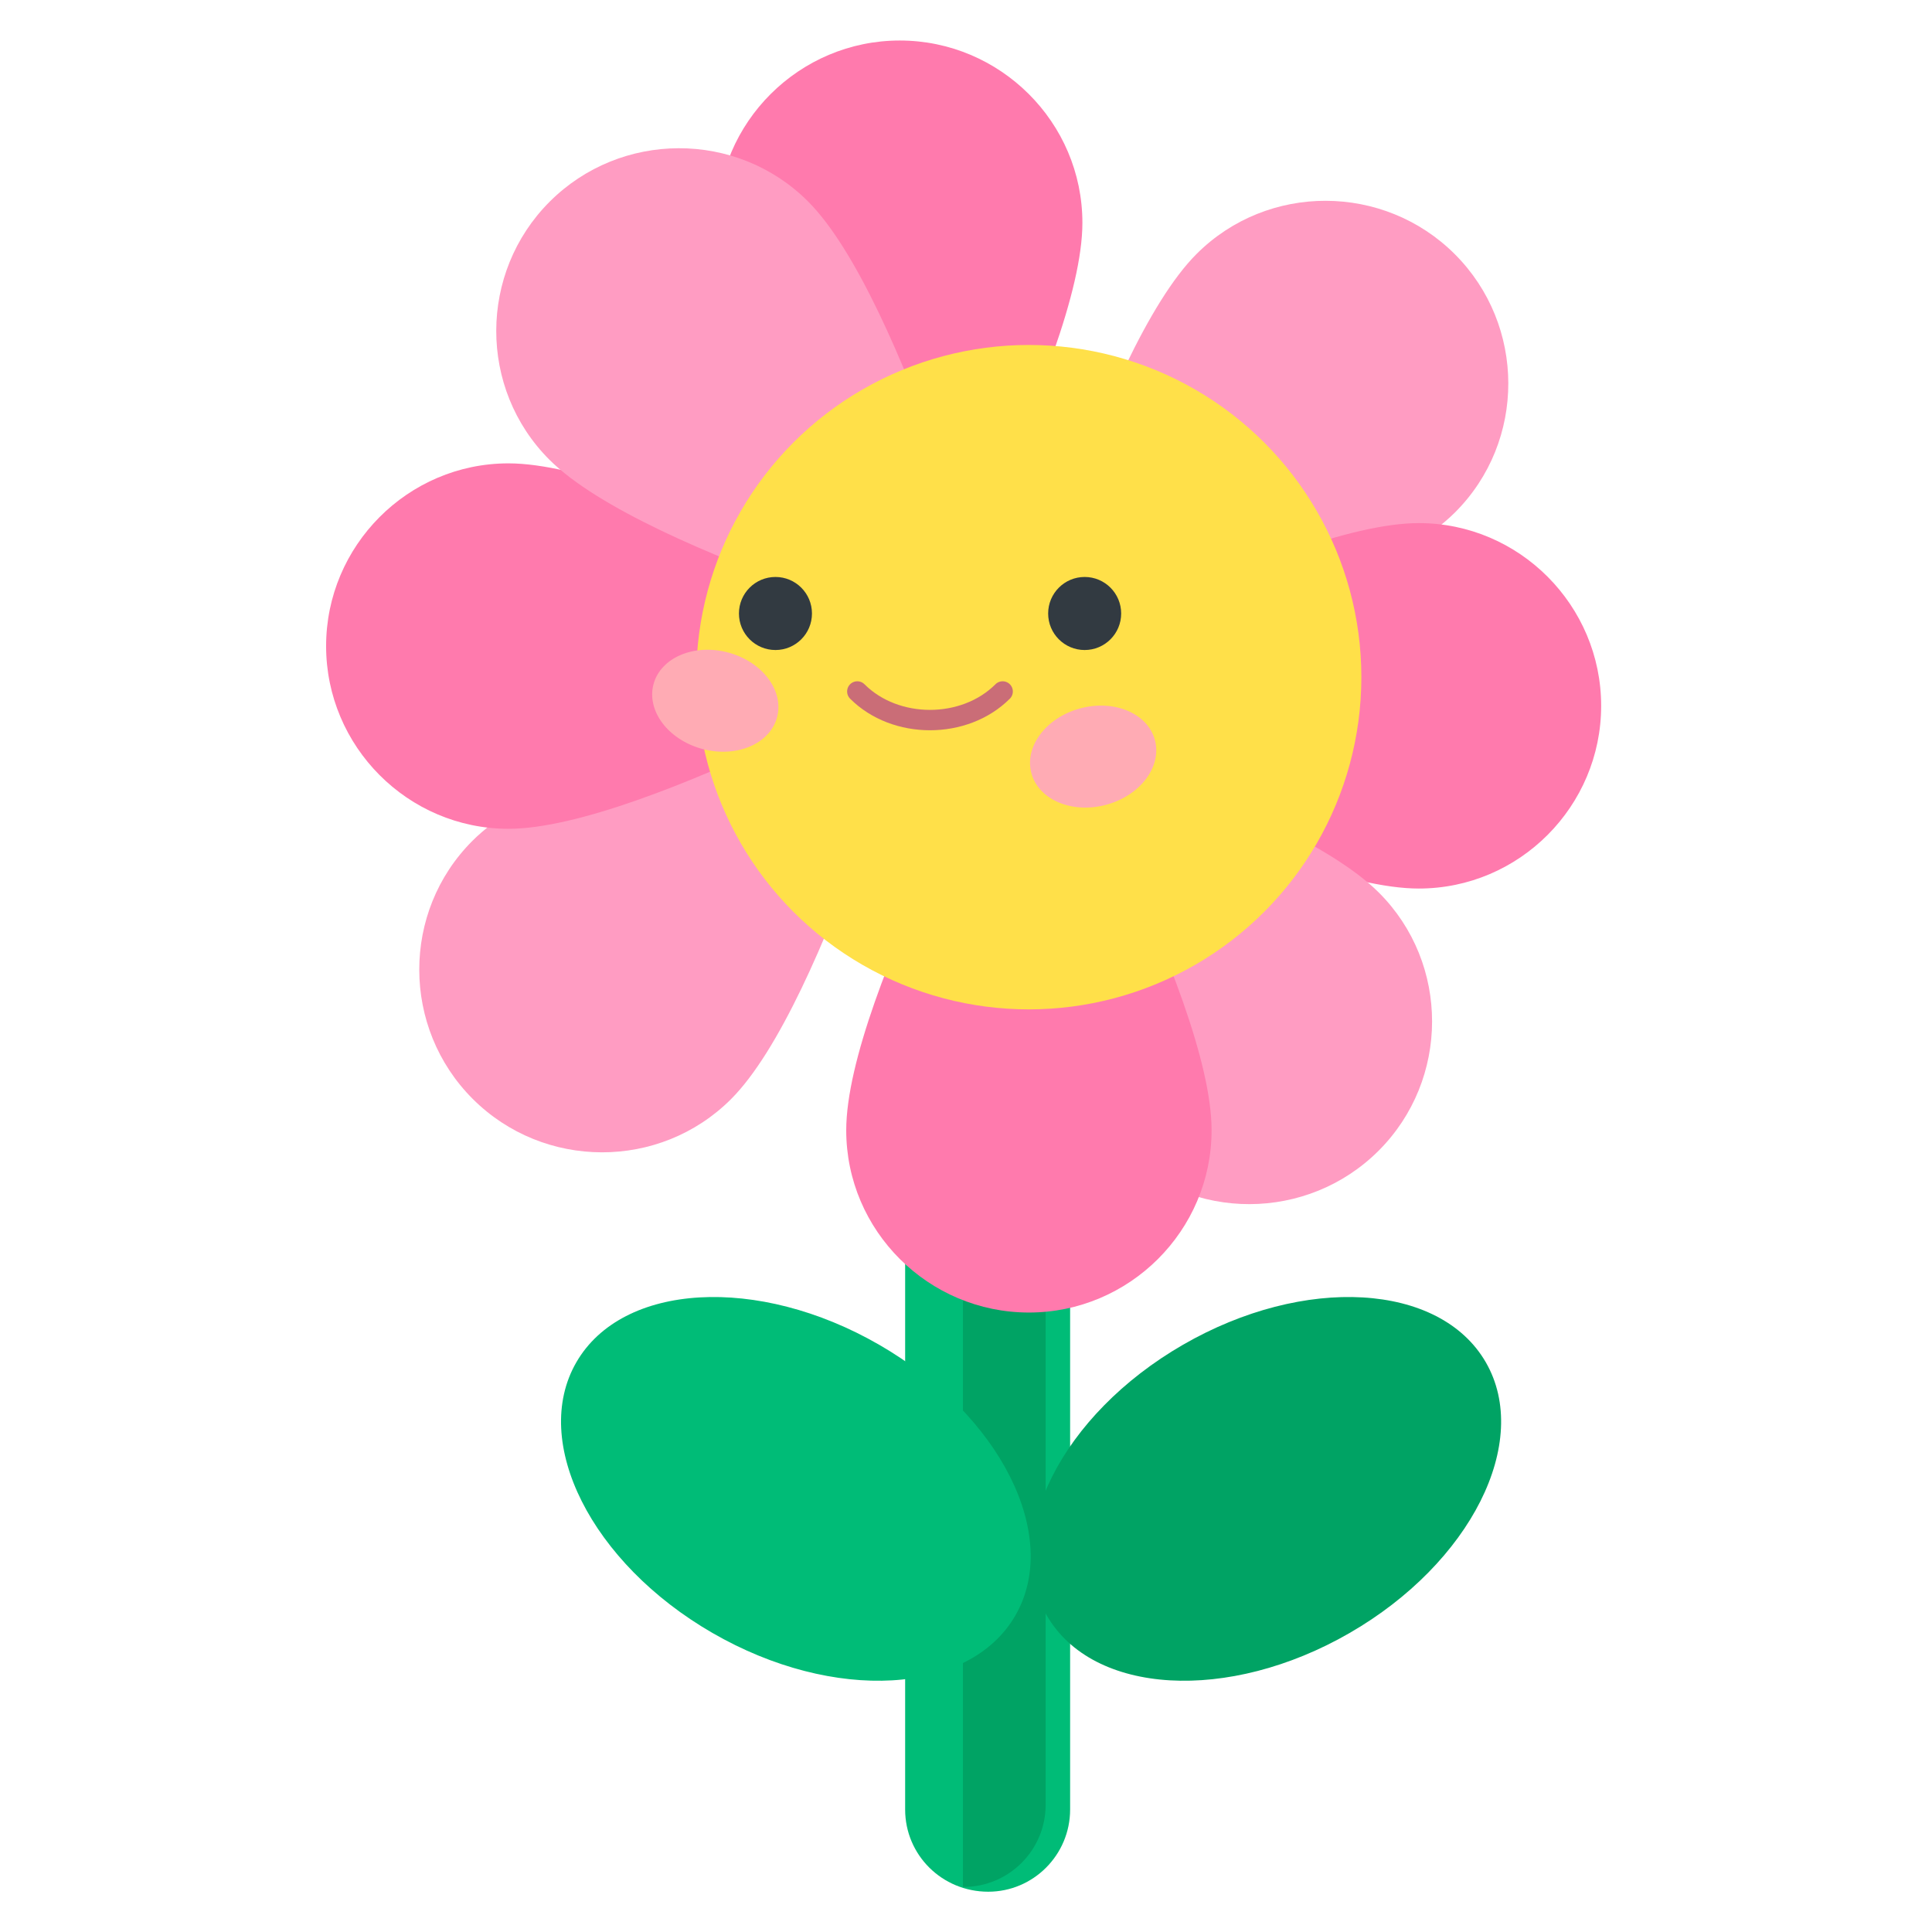 <?xml version="1.0" encoding="UTF-8" standalone="no"?>
<!DOCTYPE svg PUBLIC "-//W3C//DTD SVG 1.1//EN" "http://www.w3.org/Graphics/SVG/1.1/DTD/svg11.dtd">
<svg width="100%" height="100%" viewBox="0 0 256 256" version="1.1" xmlns="http://www.w3.org/2000/svg" xmlns:xlink="http://www.w3.org/1999/xlink" xml:space="preserve" xmlns:serif="http://www.serif.com/" style="fill-rule:evenodd;clip-rule:evenodd;stroke-linecap:round;stroke-linejoin:round;stroke-miterlimit:1.5;">
    <g id="Flower-Pink" serif:id="Flower Pink" transform="matrix(2.006,0,0,2.015,-22502.1,-902.115)">
        <g transform="matrix(0.784,0,0,0.98,2337.94,-128.377)">
            <path d="M11416,657.949C11416,654.905 11412.9,652.434 11409.1,652.434C11405.2,652.434 11402.1,654.905 11402.1,657.949L11402.1,709.255C11402.1,712.299 11405.2,714.77 11409.1,714.77C11412.9,714.77 11416,712.299 11416,709.255L11416,657.949Z" style="fill:rgb(0,188,119);"/>
        </g>
        <g transform="matrix(0.498,0,0,0.496,11217.3,447.593)">
            <path d="M127.92,127.309L127.92,250.385C127.946,250.385 127.973,250.385 128,250.385C134.01,250.385 138.89,245.506 138.89,239.496L138.89,138.198C138.89,132.188 134.01,127.308 128,127.308C127.973,127.308 127.946,127.308 127.92,127.309Z" style="fill:rgb(0,163,100);"/>
        </g>
        <g transform="matrix(0.968,0,0,0.968,365.981,16.718)">
            <g transform="matrix(0.509,-0.877,0.881,0.506,4889.7,10152.3)">
                <ellipse cx="11345.9" cy="680.688" rx="11.165" ry="17.001" style="fill:rgb(0,188,119);"/>
            </g>
            <g transform="matrix(-0.509,-0.877,-0.881,0.506,17671.3,10152.3)">
                <ellipse cx="11345.9" cy="680.688" rx="11.165" ry="17.001" style="fill:rgb(0,163,100);"/>
            </g>
        </g>
        <g>
            <g transform="matrix(1.183,1.8475e-17,-1.85621e-17,-1.027,-2002.11,948.699)">
                <path d="M11224.8,444.523C11224.8,444.523 11214.6,464.85 11214.6,473.561C11214.6,480.004 11219.2,485.234 11224.8,485.234C11230.4,485.234 11235,480.004 11235,473.561C11235,464.85 11224.8,444.523 11224.8,444.523Z" style="fill:rgb(255,122,173);"/>
            </g>
            <g transform="matrix(0.837,0.833,0.73,-0.726,1564.12,-8533.56)">
                <path d="M11224.8,444.523C11224.8,444.523 11214.6,464.85 11214.6,473.561C11214.6,480.004 11219.2,485.234 11224.8,485.234C11230.4,485.234 11235,480.004 11235,473.561C11235,464.85 11224.8,444.523 11224.8,444.523Z" style="fill:rgb(255,156,194);"/>
            </g>
            <g transform="matrix(1.11022e-16,1.178,1.032,-1.94289e-16,10822.4,-12728.7)">
                <path d="M11224.8,444.523C11224.8,444.523 11214.6,464.85 11214.6,473.561C11214.6,480.004 11219.2,485.234 11224.8,485.234C11230.4,485.234 11235,480.004 11235,473.561C11235,464.85 11224.8,444.523 11224.8,444.523Z" style="fill:rgb(255,122,173);"/>
            </g>
            <g transform="matrix(-0.837,0.833,0.73,0.726,20349.4,-9179.17)">
                <path d="M11224.8,444.523C11224.8,444.523 11214.6,464.85 11214.6,473.561C11214.6,480.004 11219.2,485.234 11224.8,485.234C11230.4,485.234 11235,480.004 11235,473.561C11235,464.85 11224.8,444.523 11224.8,444.523Z" style="fill:rgb(255,156,194);"/>
            </g>
            <g transform="matrix(-1.183,0,1.66533e-16,1.027,24564.3,35.676)">
                <path d="M11224.8,444.523C11224.8,444.523 11214.6,464.85 11214.6,473.561C11214.6,480.004 11219.2,485.234 11224.8,485.234C11230.4,485.234 11235,480.004 11235,473.561C11235,464.85 11224.8,444.523 11224.8,444.523Z" style="fill:rgb(255,122,173);"/>
            </g>
            <g transform="matrix(-0.837,-0.833,-0.73,0.726,20998,9517.94)">
                <path d="M11224.8,444.523C11224.8,444.523 11214.6,464.85 11214.6,473.561C11214.6,480.004 11219.2,485.234 11224.8,485.234C11230.4,485.234 11235,480.004 11235,473.561C11235,464.85 11224.8,444.523 11224.8,444.523Z" style="fill:rgb(255,156,194);"/>
            </g>
            <g transform="matrix(0,-1.178,-1.032,3.33067e-16,11739.7,13713)">
                <path d="M11224.8,444.523C11224.8,444.523 11214.6,464.85 11214.6,473.561C11214.6,480.004 11219.2,485.234 11224.8,485.234C11230.4,485.234 11235,480.004 11235,473.561C11235,464.85 11224.8,444.523 11224.8,444.523Z" style="fill:rgb(255,122,173);"/>
            </g>
            <g transform="matrix(0.837,-0.833,-0.73,-0.726,2212.77,10163.5)">
                <path d="M11224.8,444.523C11224.8,444.523 11214.6,464.85 11214.6,473.561C11214.6,480.004 11219.2,485.234 11224.8,485.234C11230.4,485.234 11235,480.004 11235,473.561C11235,464.85 11224.8,444.523 11224.8,444.523Z" style="fill:rgb(255,156,194);"/>
            </g>
        </g>
        <g transform="matrix(0.363,0,0,0.361,7334.1,331.384)">
            <circle cx="10885" cy="445.558" r="60.515" style="fill:rgb(255,224,73);"/>
        </g>
        <g transform="matrix(0.756,0,0,0.753,7501.82,-199.106)">
            <g transform="matrix(1,0,0,1,6.681,0)">
                <g transform="matrix(1,0,0,1,10.669,-93.722)">
                    <circle cx="4965.19" cy="1006.27" r="3.19" style="fill:rgb(50,58,65);"/>
                </g>
                <g transform="matrix(1.692,0.453,-0.354,1.32,-3074.28,-2657.34)">
                    <circle cx="4965.19" cy="1006.27" r="3.19" style="fill:rgb(255,171,180);"/>
                </g>
            </g>
            <g transform="matrix(1,0,0,1,33.697,0)">
                <g transform="matrix(1,0,0,1,10.669,-93.722)">
                    <circle cx="4965.19" cy="1006.27" r="3.19" style="fill:rgb(50,58,65);"/>
                </g>
                <g transform="matrix(1.692,-0.453,0.354,1.32,-3780.72,1846)">
                    <circle cx="4965.19" cy="1006.27" r="3.19" style="fill:rgb(255,171,180);"/>
                </g>
            </g>
            <g transform="matrix(1,0,0,1,10.451,-91.312)">
                <path d="M4979.24,1010.67C4982.57,1014 4988.61,1014 4991.94,1010.67" style="fill:none;stroke:rgb(202,109,119);stroke-width:1.78px;"/>
            </g>
        </g>
    </g>
</svg>
